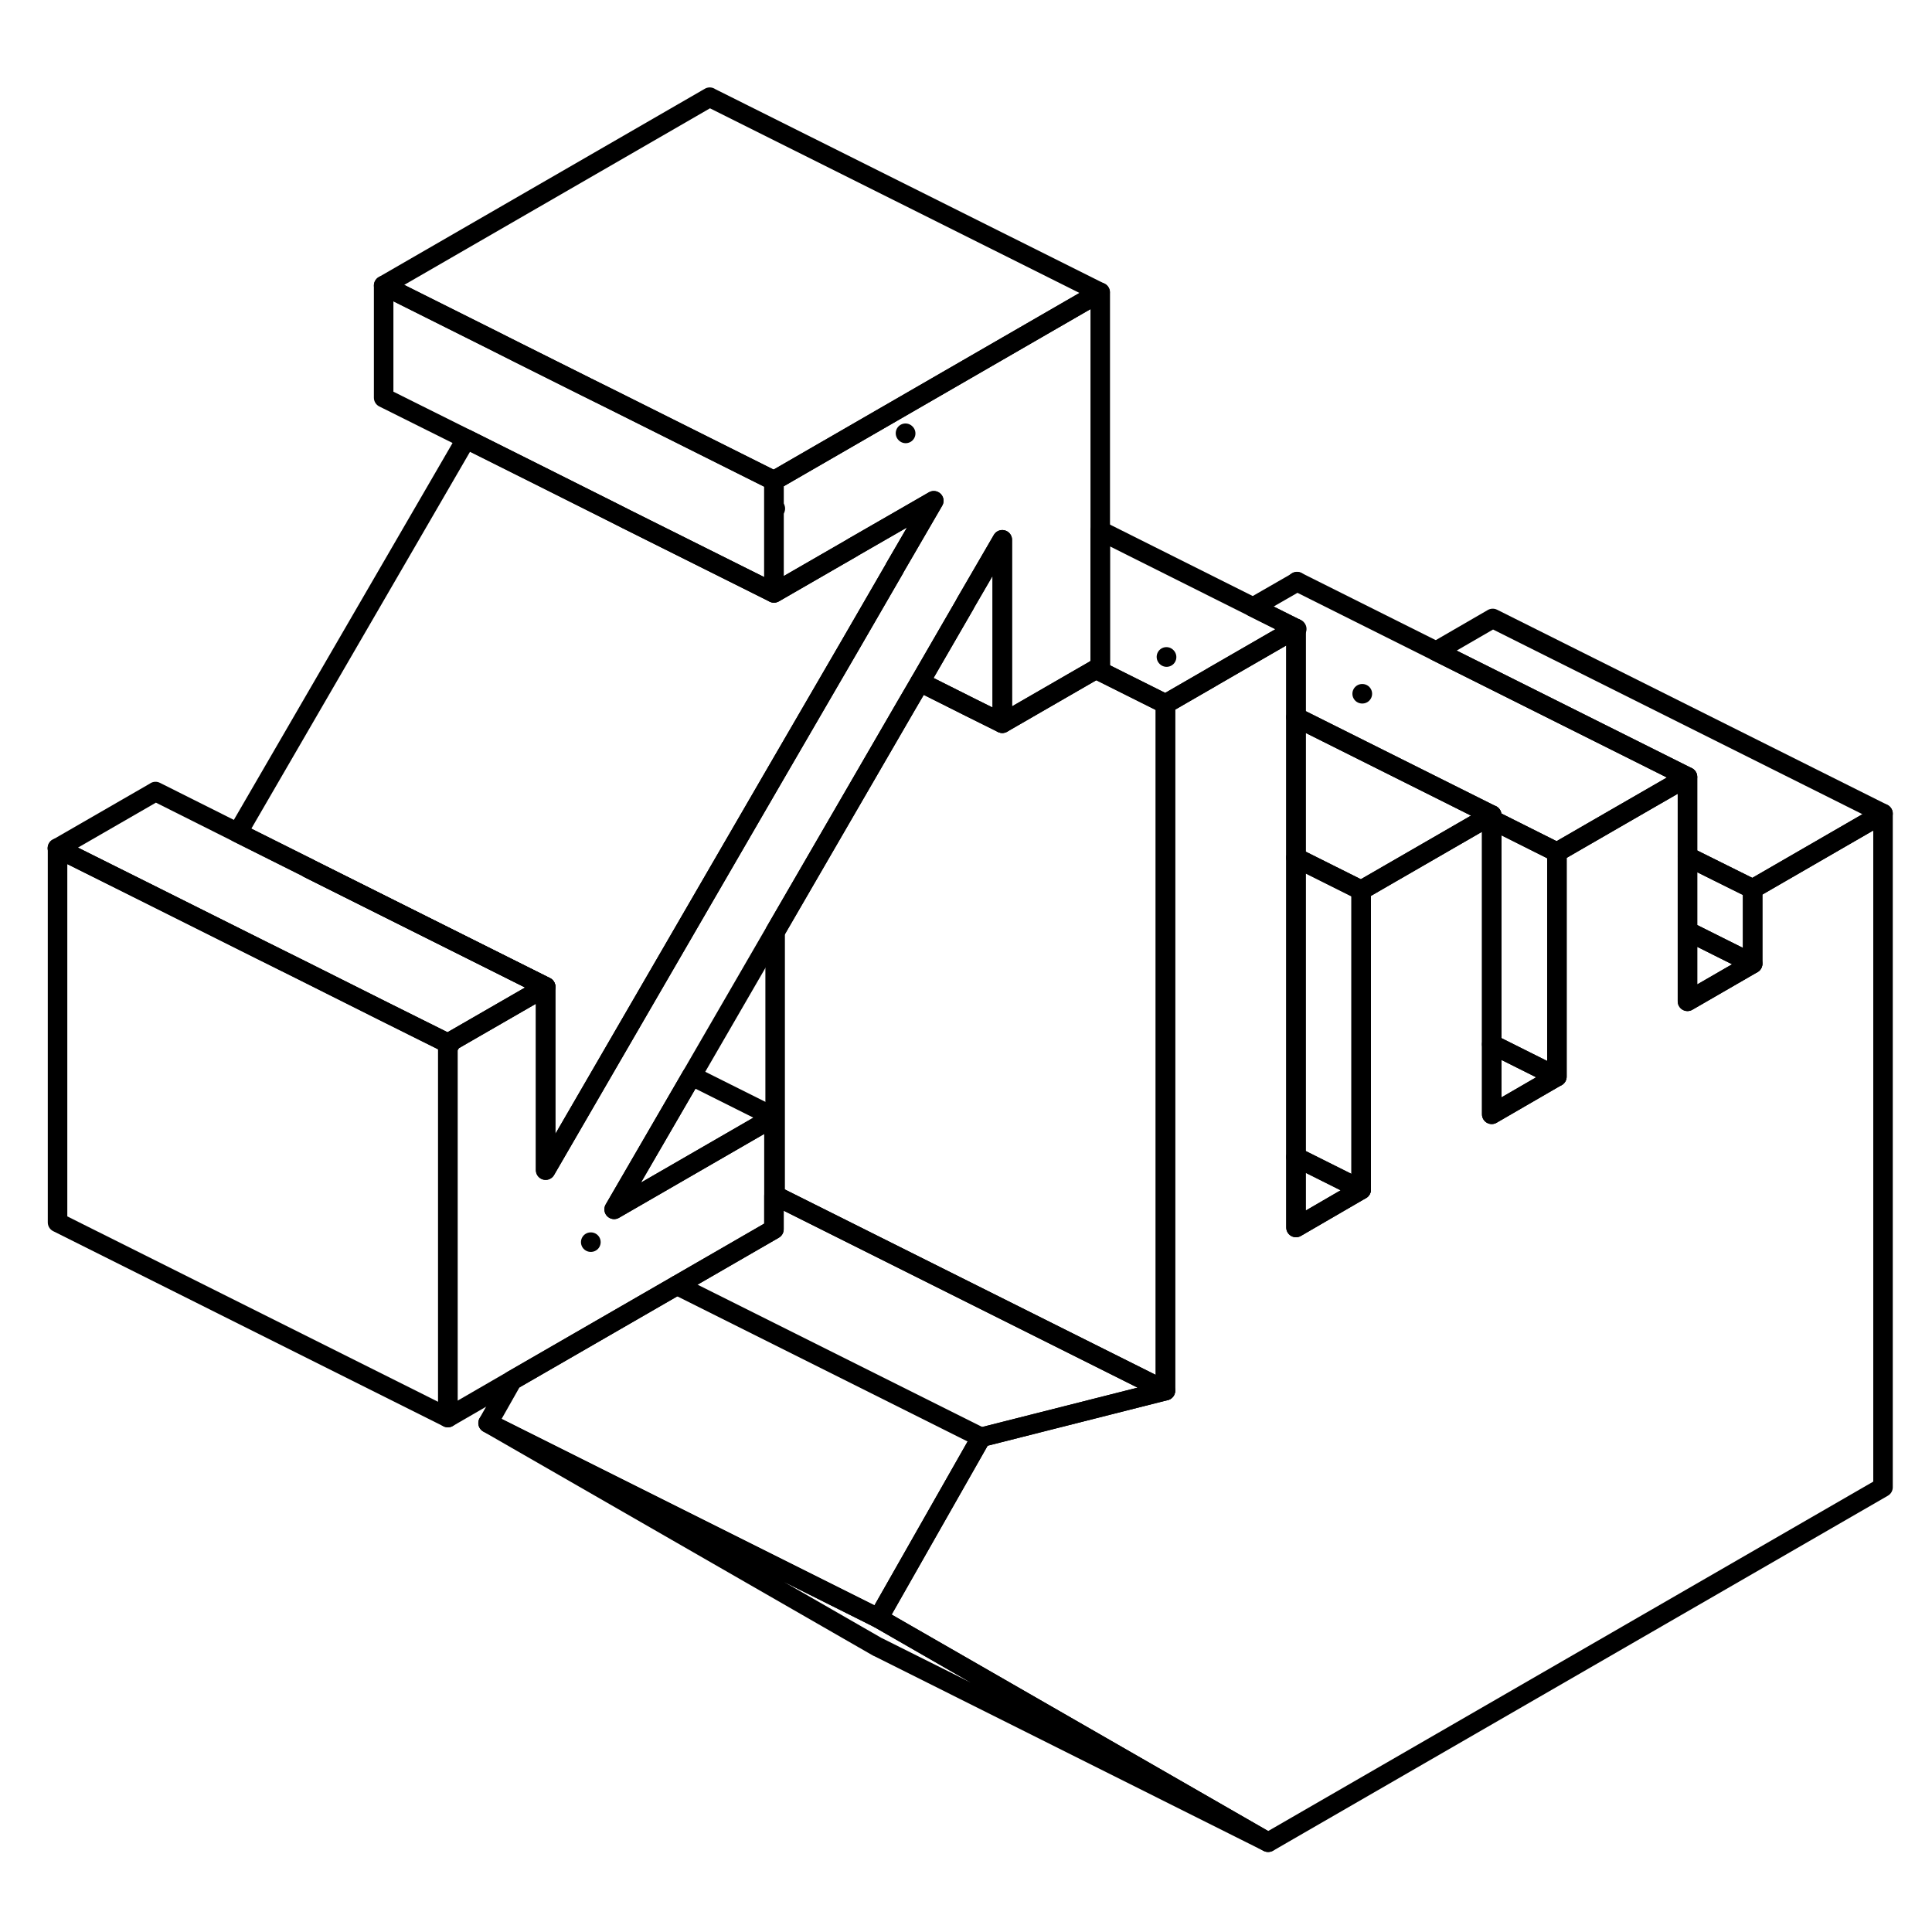<svg width="24" height="24" viewBox="0 0 99 94" fill="none" xmlns="http://www.w3.org/2000/svg" stroke-width="1px" stroke-linecap="round" stroke-linejoin="round">
    <path d="M56.379 12.48V31.66L56.169 31.78L56.159 31.79L51.949 34.22L51.359 34.56V25.16L49.459 28.43V28.44L47.139 32.45L46.409 33.7L39.719 45.24L35.439 52.63L31.469 59.47L39.659 54.74V60.49L34.689 63.36L26.249 68.23L22.949 70.14V50.96L27.199 48.51L27.959 48.07V57.46L31.809 50.82L39.719 37.18L43.519 30.64L45.839 26.63V26.62L46.409 25.64L47.849 23.16L46.409 23.99L43.699 25.55L43.689 25.56L39.719 27.85L39.659 27.88V22.13L56.369 12.48H56.379Z" stroke="currentColor" stroke-linejoin="round"/>
    <path d="M59.719 68.76L50.279 71.15L45.009 80.42L25.009 70.42L26.249 68.23L34.689 63.36L39.659 60.49V58.78L39.719 58.76L59.719 68.76Z" stroke="currentColor" stroke-linejoin="round"/>
    <path d="M69.749 58.46L66.409 60.4V56.79L69.749 58.46Z" stroke="currentColor" stroke-linejoin="round"/>
    <path d="M76.429 39.26L76.219 39.39L75.569 39.76L69.749 43.12L66.409 41.45V34.25L66.469 34.28L69.809 35.95L76.429 39.26Z" stroke="currentColor" stroke-linejoin="round"/>
    <path d="M69.749 43.12V58.46L66.409 56.79V41.45L69.749 43.12Z" stroke="currentColor" stroke-linejoin="round"/>
    <path d="M56.369 12.48L39.659 22.13L36.379 20.49L31.359 17.98L30.089 17.35L26.469 15.54L24.999 14.8L19.659 12.13L36.369 2.48L36.379 2.49L56.369 12.48Z" stroke="currentColor" stroke-linejoin="round"/>
    <path d="M27.96 48.06L15.8 41.98" stroke="currentColor" stroke-linejoin="round"/>
    <path d="M2.949 40.96H2.939" stroke="currentColor" stroke-linejoin="round"/>
    <path d="M27.959 48.07L27.199 48.51L22.949 50.96L19.659 49.32L15.409 47.19L13.379 46.18L9.759 44.37L7.959 43.47L2.949 40.97V40.96L7.959 38.07L7.969 38.06L12.179 40.17L15.799 41.98V41.99L27.959 48.07Z" stroke="currentColor" stroke-linejoin="round"/>
    <path d="M23.059 51.01L22.949 50.96" stroke="currentColor" stroke-linejoin="round"/>
    <path d="M22.949 50.96V70.14L2.949 60.14V40.97L7.959 43.47L9.759 44.37L13.379 46.18L15.409 47.19L19.659 49.32L22.949 50.96Z" stroke="currentColor" stroke-linejoin="round"/>
    <path d="M39.66 54.74L31.47 59.47L35.44 52.63L39.66 54.74Z" stroke="currentColor" stroke-linejoin="round"/>
    <path d="M30.279 61.15H30.27" stroke="currentColor" stroke-linejoin="round"/>
    <path d="M50.27 71.15L34.69 63.36" stroke="currentColor" stroke-linejoin="round"/>
    <path d="M64.98 91.9L44.99 81.9H44.98L25.01 70.42L45.01 80.42L46.28 81.15L64.98 91.9Z" stroke="currentColor" stroke-linejoin="round"/>
    <path d="M66.449 29.73L66.409 29.71" stroke="currentColor" stroke-linejoin="round"/>
    <path d="M46.409 19.71L46.399 19.7" stroke="currentColor" stroke-linejoin="round"/>
    <path d="M39.73 23.56H39.72" stroke="currentColor" stroke-linejoin="round"/>
    <path d="M66.409 29.71L62.199 32.14L61.979 32.27L59.779 33.54L59.719 33.57L56.439 31.93L56.159 31.79L56.169 31.78L56.379 31.66V24.69L64.209 28.61L66.409 29.71Z" stroke="currentColor" stroke-linejoin="round"/>
    <path d="M96.49 39.19V73.71L64.99 91.9H64.98L46.28 81.15L45.01 80.42L50.28 71.15L59.72 68.76V33.57L59.78 33.54L61.98 32.27L62.2 32.14L66.41 29.71V60.4L69.75 58.46V43.12L75.57 39.76L76.22 39.39L76.43 39.26H76.44V54.6L76.49 54.57L79.77 52.67H79.78V41.17L82.69 39.49L86.47 37.31V48.81L89.81 46.88V43.05L96.49 39.19Z" stroke="currentColor" stroke-linejoin="round"/>
    <path d="M59.72 33.57V68.76L39.72 58.76V45.24L46.41 33.7L47.14 32.45L49.75 33.76L51.36 34.56L51.95 34.22L56.16 31.79L56.44 31.93L59.72 33.57Z" stroke="currentColor" stroke-linejoin="round"/>
    <path d="M51.36 25.16V34.56L49.75 33.76L47.14 32.45L49.46 28.44V28.43L51.36 25.16Z" stroke="currentColor" stroke-linejoin="round"/>
    <path d="M66.469 27.31L66.459 27.3" stroke="currentColor" stroke-linejoin="round"/>
    <path d="M59.779 31.17L59.77 31.16" stroke="currentColor" stroke-linejoin="round"/>
    <path d="M69.81 33.05H69.8" stroke="currentColor" stroke-linejoin="round"/>
    <path d="M86.469 37.31L82.689 39.49L79.779 41.17L76.489 39.52L76.439 39.5V39.26H76.429L69.809 35.95L66.469 34.28L66.409 34.25V29.71L64.209 28.61L66.469 27.31L86.469 37.31Z" stroke="currentColor" stroke-linejoin="round"/>
    <path d="M96.49 39.19L89.81 43.05L86.47 41.39V37.31L73.59 30.87L76.49 29.19L96.49 39.19Z" stroke="currentColor" stroke-linejoin="round"/>
    <path d="M39.659 22.13V27.88L32.129 24.12L31.359 23.73L27.509 21.8L23.889 19.99L19.659 17.88V12.13L24.999 14.8L26.469 15.54L30.089 17.35L31.359 17.98L36.379 20.49L39.659 22.13Z" stroke="currentColor" stroke-linejoin="round"/>
    <path d="M47.85 23.16L46.41 25.64L45.84 26.62V26.63L43.52 30.64L39.72 37.18L31.81 50.82L27.96 57.46V48.07L15.8 41.99V41.98L12.18 40.17L23.89 19.99L27.51 21.8L31.36 23.73L32.13 24.12L39.66 27.88L39.72 27.85L43.69 25.56L43.7 25.55L46.41 23.99L47.85 23.16Z" stroke="currentColor" stroke-linejoin="round"/>
    <path d="M79.769 52.67L76.49 54.57L76.439 54.6V51.01L76.49 51.03L79.769 52.67Z" stroke="currentColor" stroke-linejoin="round"/>
    <path d="M79.779 41.17V52.67H79.769L76.49 51.03L76.439 51.01V39.5L76.49 39.52L79.779 41.17Z" stroke="currentColor" stroke-linejoin="round"/>
    <path d="M89.81 46.88L86.47 48.81V45.21L89.81 46.88Z" stroke="currentColor" stroke-linejoin="round"/>
    <path d="M89.81 43.05V46.88L86.47 45.21V41.39L89.81 43.05Z" stroke="currentColor" stroke-linejoin="round"/>
</svg>